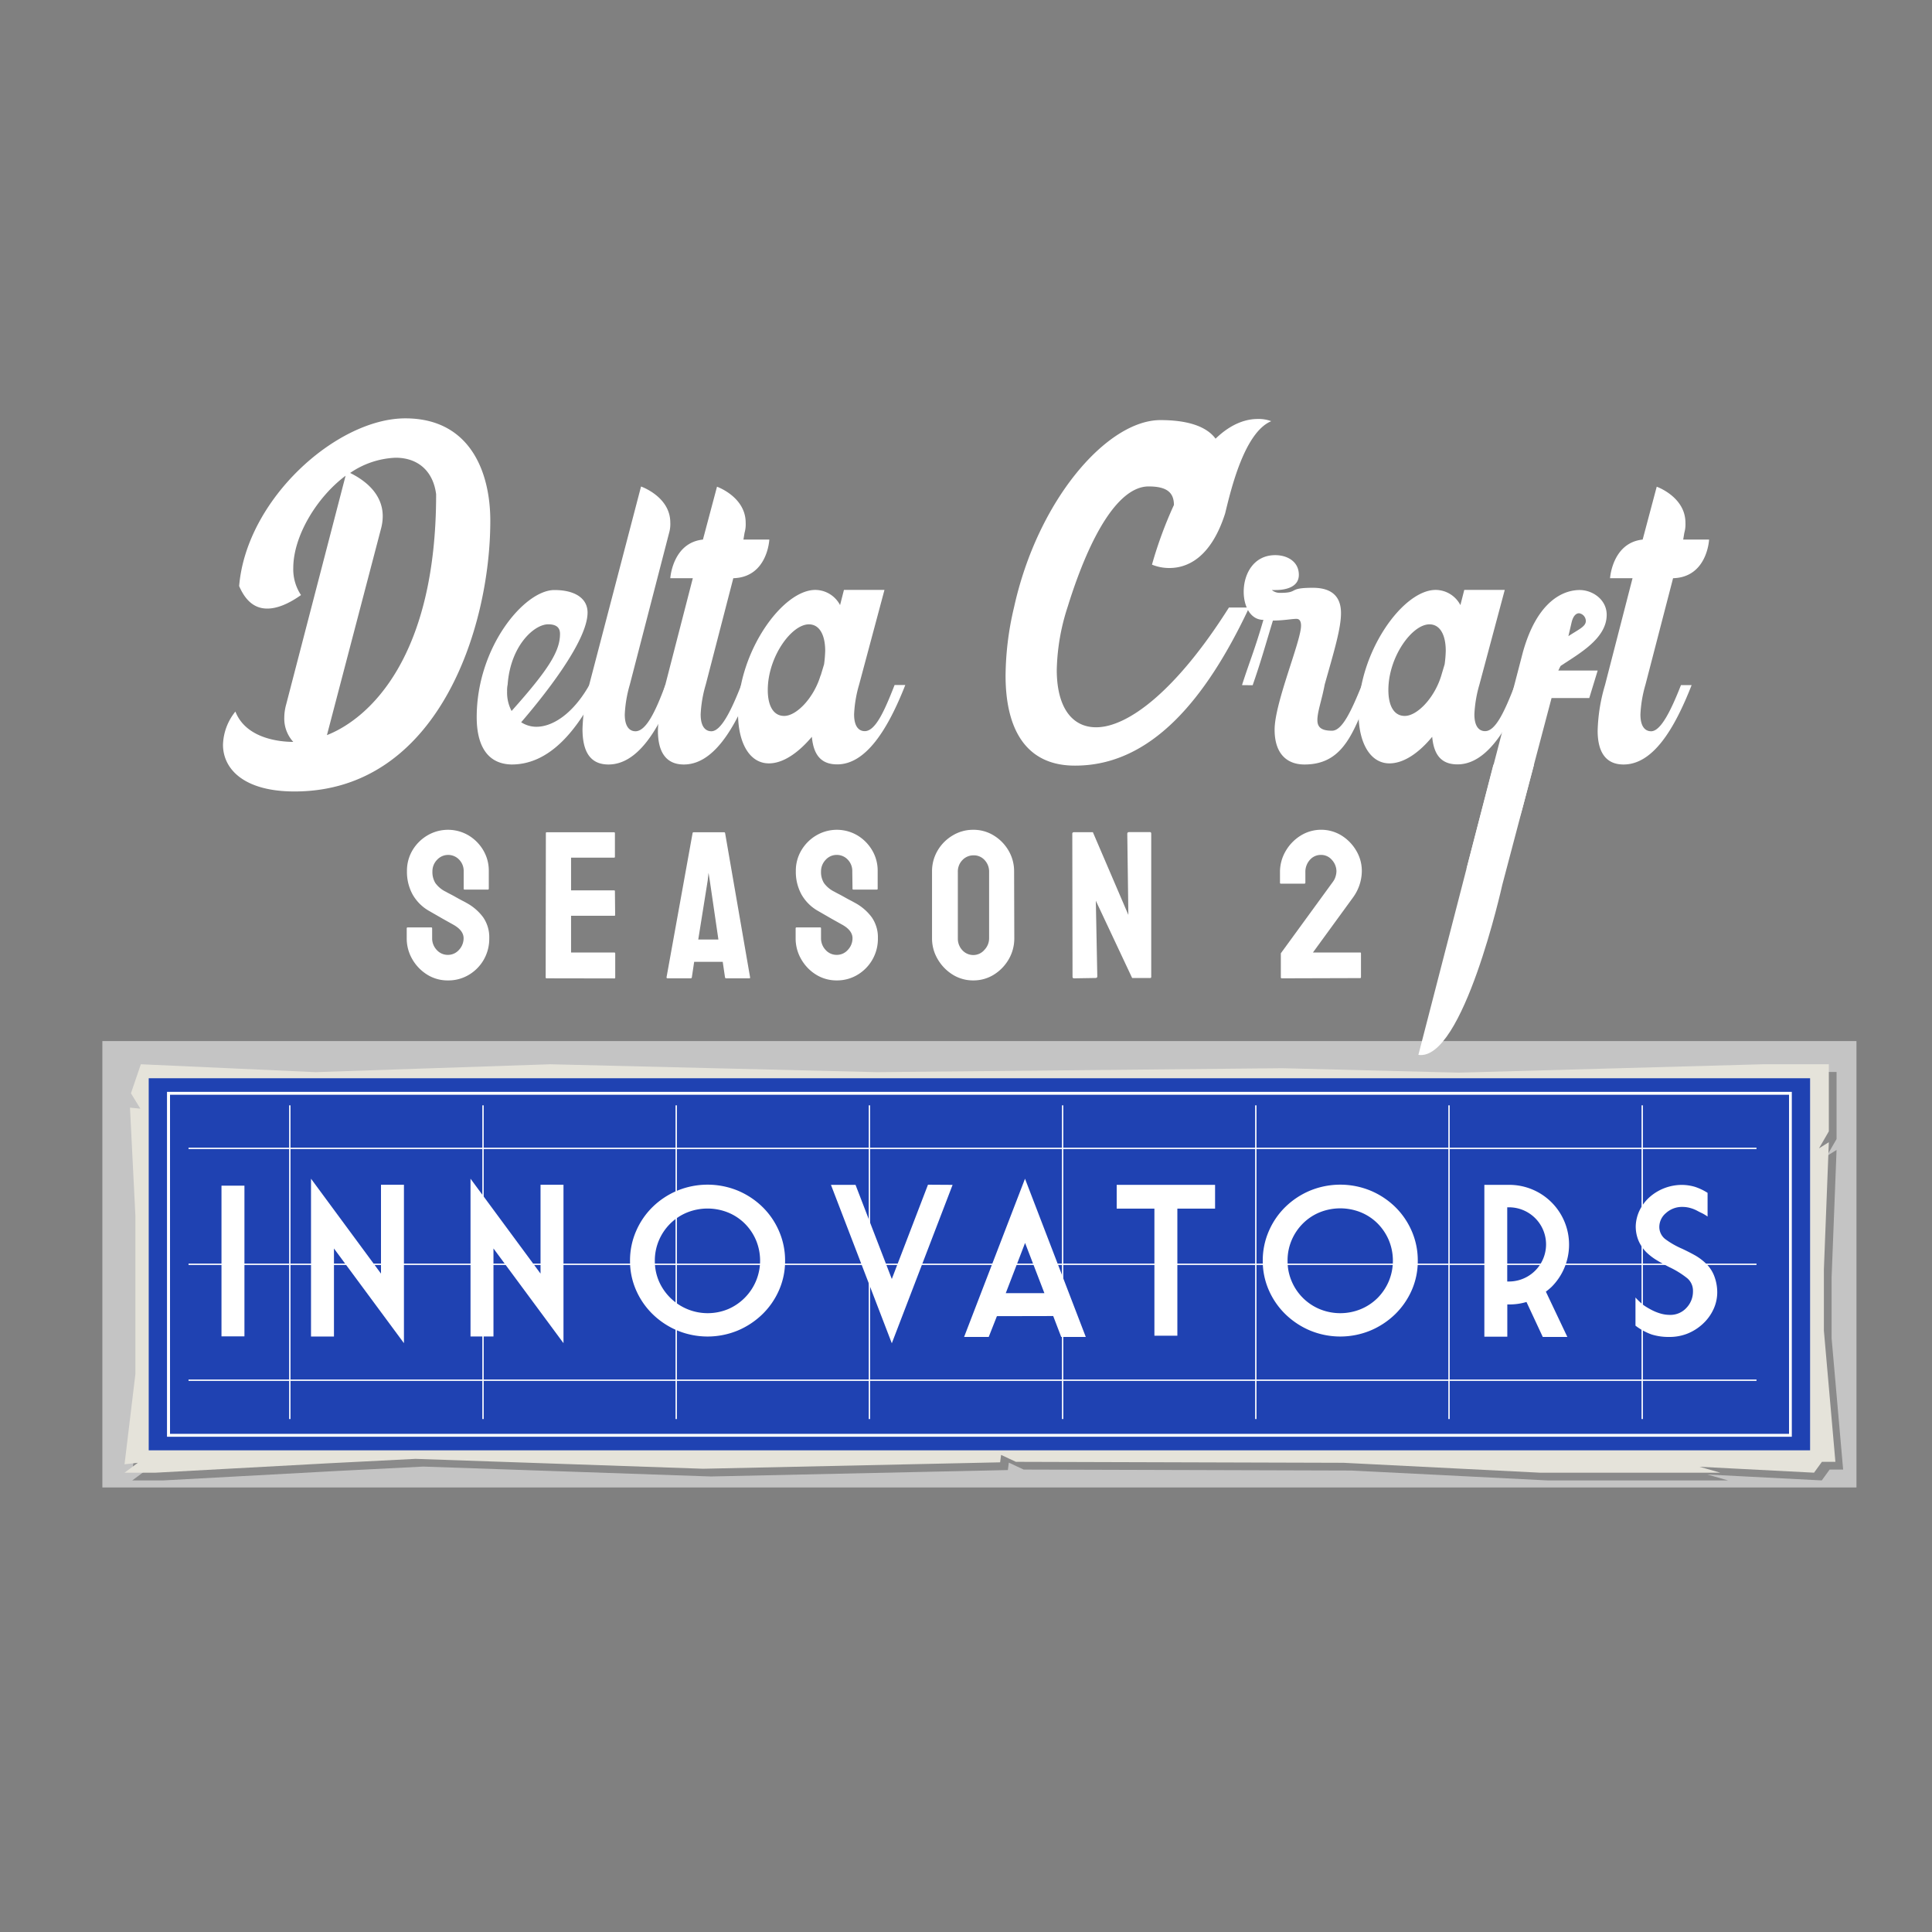 <svg xmlns="http://www.w3.org/2000/svg" viewBox="0 0 500 500"><rect x="0" y="0" width="500" height="500" fill="#808080" stroke="none"/><defs><style>.cls-1{isolation:isolate;}.cls-2{fill:#c4c4c4;}.cls-3{opacity:0.3;mix-blend-mode:multiply;}.cls-4{fill:#e5e3da;}.cls-5{fill:#1f42b2;}.cls-6{fill:#fff;}</style></defs><g class="cls-1"><g id="Inovators"><rect class="cls-2" x="26.49" y="269.43" width="453.96" height="115.52"/><g class="cls-3"><polygon points="38.45 277.43 83.64 279.47 144.4 277.43 228.91 279.47 333.85 278.45 379.55 279.6 458.19 277.43 475.3 277.43 475.3 294.79 472.75 299.2 475.3 297.6 474.02 330.53 474.02 346.36 477 380.32 473.51 380.32 471.47 383.13 441.85 381.6 447.21 383.13 400.49 383.13 349.68 380.57 264.92 380.32 261.08 378.53 260.83 380.45 183.98 382.11 109.55 379.55 86.96 380.7 42.28 383.13 34.23 383.13 37.68 380.57 34.23 380.96 37.04 357.6 37.04 316.62 35.64 288.66 38.32 288.92 35.89 284.94 38.45 277.43"/></g><polygon class="cls-4" points="36.45 275.43 81.64 277.47 142.4 275.43 226.91 277.47 331.85 276.45 377.55 277.6 456.19 275.43 473.3 275.43 473.3 292.79 470.75 297.2 473.3 295.6 472.02 328.53 472.02 344.36 475 378.32 471.51 378.32 469.47 381.13 439.85 379.6 445.21 381.13 398.49 381.13 347.68 378.57 262.92 378.32 259.08 376.53 258.83 378.45 181.98 380.11 107.55 377.55 84.96 378.7 40.28 381.13 32.23 381.13 35.68 378.57 32.23 378.96 35.04 355.6 35.04 314.62 33.64 286.66 36.32 286.92 33.89 282.94 36.45 275.43"/><rect class="cls-5" x="38.49" y="279.05" width="429.96" height="96.29"/><path class="cls-6" d="M57.32,306.85h5.94v39H57.32Z"/><path class="cls-6" d="M98.6,329.61v-23h5.94v41L86.43,323.11v22.78H80.49V305.05Z"/><path class="cls-6" d="M139.89,329.61v-23h5.94v41l-18.12-24.51v22.78h-5.94V305.05Z"/><path class="cls-6" d="M203.18,326.27a18.74,18.74,0,0,1-1.58,7.65,19.65,19.65,0,0,1-4.31,6.22,20.6,20.6,0,0,1-6.36,4.2,20.45,20.45,0,0,1-15.62,0,20.53,20.53,0,0,1-6.37-4.2,19.65,19.65,0,0,1-4.31-6.22,18.74,18.74,0,0,1-1.58-7.65,19,19,0,0,1,1.58-7.68,19.54,19.54,0,0,1,4.31-6.27,20.33,20.33,0,0,1,6.37-4.19,20.57,20.57,0,0,1,15.62,0,20.39,20.39,0,0,1,6.36,4.19,19.54,19.54,0,0,1,4.31,6.27A19,19,0,0,1,203.18,326.27Zm-33.71,0a13.29,13.29,0,0,0,1.06,5.31,13.77,13.77,0,0,0,17.9,7.22A13.67,13.67,0,0,0,195.67,321a13.51,13.51,0,0,0-2.9-4.32,13.17,13.17,0,0,0-4.34-2.88,14.23,14.23,0,0,0-10.63,0,13.43,13.43,0,0,0-4.35,2.88,13.57,13.57,0,0,0-2.92,4.32A13.33,13.33,0,0,0,169.47,326.27Z"/><path class="cls-6" d="M246.53,306.64l-15.73,41-15.75-41h6.36L230.8,331l9.36-24.4Z"/><path class="cls-6" d="M258,340.62,255.88,346h-6.37l15.76-40.95L281,346h-6.36l-2.07-5.41Zm2.29-5.95h10l-5-13Z"/><path class="cls-6" d="M289,306.64h25.46v6.15h-9.76v32.89h-5.94V312.79H289Z"/><path class="cls-6" d="M366.92,326.27a18.74,18.74,0,0,1-1.57,7.65,19.82,19.82,0,0,1-4.31,6.22,20.64,20.64,0,0,1-6.37,4.2,20.45,20.45,0,0,1-15.62,0,20.6,20.6,0,0,1-6.36-4.2,19.65,19.65,0,0,1-4.31-6.22,18.74,18.74,0,0,1-1.58-7.65,19,19,0,0,1,1.58-7.68,19.54,19.54,0,0,1,4.31-6.27,20.39,20.39,0,0,1,6.36-4.19,20.57,20.57,0,0,1,15.62,0,20.44,20.44,0,0,1,6.37,4.19,19.7,19.7,0,0,1,4.31,6.27A19,19,0,0,1,366.92,326.27Zm-33.7,0a13.29,13.29,0,0,0,1.06,5.31,13.47,13.47,0,0,0,7.26,7.22,14,14,0,0,0,10.64,0,13.46,13.46,0,0,0,4.34-2.89,13.78,13.78,0,0,0,2.9-4.33,13.86,13.86,0,0,0,0-10.63,13.85,13.85,0,0,0-2.9-4.32,13.28,13.28,0,0,0-4.34-2.88,14.25,14.25,0,0,0-10.64,0,13.28,13.28,0,0,0-4.34,2.88,13.57,13.57,0,0,0-2.92,4.32A13.33,13.33,0,0,0,333.22,326.27Z"/><path class="cls-6" d="M400.07,334.28,405.63,346h-6.36l-4.22-9.05a15.37,15.37,0,0,1-4.51.64h-.45v8.35h-5.94v-39.3h6.39a15.47,15.47,0,0,1,11,26.41A17,17,0,0,1,400.07,334.28Zm-10-2.63h.45a9.6,9.6,0,1,0,0-19.2h-.45Z"/><path class="cls-6" d="M431.93,346a14.61,14.61,0,0,1-4.49-.64,15.48,15.48,0,0,1-4.18-2.28v-7.29a16,16,0,0,0,2.12,2,18.86,18.86,0,0,0,1.82,1.1,12.65,12.65,0,0,0,2.37,1,8.65,8.65,0,0,0,2.57.4,5.6,5.6,0,0,0,4.31-1.82,6.08,6.08,0,0,0,1.69-4.31,4.23,4.23,0,0,0-1.43-3.31,23.14,23.14,0,0,0-4.7-2.92c-1.31-.67-2.41-1.28-3.31-1.83a14.73,14.73,0,0,1-2.6-2,9.73,9.73,0,0,1-2-2.9,9.56,9.56,0,0,1-.77-4,10.15,10.15,0,0,1,1.09-4.15,11.18,11.18,0,0,1,2.65-3.37,12.55,12.55,0,0,1,3.81-2.24,12.74,12.74,0,0,1,4.49-.79,12.38,12.38,0,0,1,3.24.49,14.23,14.23,0,0,1,3.31,1.57v6.13a11.59,11.59,0,0,0-1.52-.91c-.27-.12-.66-.31-1.17-.59a8.86,8.86,0,0,0-1.75-.7,7.58,7.58,0,0,0-2.11-.29,6.15,6.15,0,0,0-4.21,1.58,4.7,4.7,0,0,0-1.73,3.59,4,4,0,0,0,1.45,3.09,21.52,21.52,0,0,0,4.49,2.58c1.42.68,2.57,1.27,3.46,1.78a14.28,14.28,0,0,1,2.64,2,8.94,8.94,0,0,1,2.1,3.08,11.84,11.84,0,0,1,.85,4.4,10.42,10.42,0,0,1-1,4.44,11.89,11.89,0,0,1-2.74,3.73,12.93,12.93,0,0,1-4,2.53A12.54,12.54,0,0,1,431.93,346Z"/><path class="cls-6" d="M463.72,371.83H43.22V282.57h420.5ZM44,371.08H463V283.32H44Z"/><rect class="cls-6" x="74.83" y="286.06" width="0.35" height="81.19"/><rect class="cls-6" x="124.83" y="286.06" width="0.35" height="81.19"/><rect class="cls-6" x="174.83" y="286.06" width="0.35" height="81.19"/><rect class="cls-6" x="224.83" y="286.06" width="0.35" height="81.19"/><rect class="cls-6" x="274.83" y="286.06" width="0.35" height="81.19"/><rect class="cls-6" x="324.83" y="286.06" width="0.35" height="81.19"/><rect class="cls-6" x="374.83" y="286.06" width="0.35" height="81.19"/><rect class="cls-6" x="424.83" y="286.06" width="0.35" height="81.19"/><rect class="cls-6" x="48.79" y="297.02" width="405.79" height="0.35"/><rect class="cls-6" x="48.79" y="327.02" width="405.79" height="0.35"/><rect class="cls-6" x="48.79" y="357.02" width="405.79" height="0.35"/></g><g id="DELTA_CRAFT" data-name="DELTA CRAFT"><path class="cls-6" d="M115.91,253.73a9.92,9.92,0,0,1-5.35-1.49,11.35,11.35,0,0,1-3.86-4,10.66,10.66,0,0,1-1.44-5.46v-2.5c0-.18.09-.27.28-.27h6.08c.14,0,.22.09.22.27v2.5a4.34,4.34,0,0,0,1.19,3.07,3.81,3.81,0,0,0,2.88,1.27,3.77,3.77,0,0,0,2.88-1.3,4.38,4.38,0,0,0,1.19-3q0-2-2.6-3.48l-2.72-1.52-3.48-2a11.32,11.32,0,0,1-4.42-4.37,12.18,12.18,0,0,1-1.44-6,10.37,10.37,0,0,1,1.46-5.45,11,11,0,0,1,3.89-3.83,10.49,10.49,0,0,1,10.54,0,11,11,0,0,1,3.85,3.86,10.34,10.34,0,0,1,1.44,5.4V230a.2.2,0,0,1-.22.22H120.2A.2.2,0,0,1,120,230l0-4.46a4.18,4.18,0,0,0-1.2-3.09,3.9,3.9,0,0,0-5.7.08,4.25,4.25,0,0,0-1.19,3,5.42,5.42,0,0,0,.76,3,7.21,7.21,0,0,0,2.77,2.28c.18.11.53.3,1.06.57s1.09.58,1.71.93,1.16.64,1.65.89.79.42.9.49a13.08,13.08,0,0,1,4.29,3.72,9.06,9.06,0,0,1,1.57,5.41,10.91,10.91,0,0,1-1.43,5.56,10.8,10.8,0,0,1-3.86,3.91A10.27,10.27,0,0,1,115.91,253.73Z"/><path class="cls-6" d="M141.44,253.19c-.15,0-.22-.09-.22-.27l.05-37.31a.2.2,0,0,1,.22-.22h17.44q.21,0,.21.27v6.08c0,.15-.07.22-.21.22H147.79v8.47h11.14a.19.19,0,0,1,.21.22l.06,6.14a.19.19,0,0,1-.22.21H147.79v9.51H159c.14,0,.22.09.22.27V253a.2.2,0,0,1-.22.22Z"/><path class="cls-6" d="M172.5,252.92l6.74-37.31a.25.25,0,0,1,.27-.22h7.88a.26.26,0,0,1,.27.22l6.46,37.31c0,.18,0,.27-.22.27h-6q-.21,0-.27-.27l-.59-4h-7.39l-.6,4q-.06.27-.27.27h-6C172.58,253.19,172.5,253.1,172.5,252.92Zm8.21-9.78h5.21l-2.23-15.26-.32-2-.22,2Z"/><path class="cls-6" d="M216.55,253.73a10,10,0,0,1-5.35-1.49,11.23,11.23,0,0,1-3.85-4,10.66,10.66,0,0,1-1.44-5.46v-2.5a.24.24,0,0,1,.27-.27h6.08c.15,0,.22.09.22.27v2.5a4.38,4.38,0,0,0,1.19,3.07,3.81,3.81,0,0,0,2.88,1.27,3.77,3.77,0,0,0,2.88-1.3,4.35,4.35,0,0,0,1.2-3q0-2-2.61-3.48l-2.72-1.52-3.47-2a11.29,11.29,0,0,1-4.43-4.37,12.18,12.18,0,0,1-1.44-6,10.28,10.28,0,0,1,1.47-5.45,10.87,10.87,0,0,1,3.88-3.83,10.49,10.49,0,0,1,10.54,0,11,11,0,0,1,3.85,3.86,10.34,10.34,0,0,1,1.44,5.4V230a.19.19,0,0,1-.21.22h-6.09a.19.19,0,0,1-.21-.22l-.06-4.46a4.21,4.21,0,0,0-1.19-3.09,3.87,3.87,0,0,0-2.83-1.2,3.82,3.82,0,0,0-2.88,1.28,4.29,4.29,0,0,0-1.19,3,5.42,5.42,0,0,0,.76,3,7.28,7.28,0,0,0,2.77,2.28c.18.11.53.3,1.06.57s1.09.58,1.71.93,1.17.64,1.66.89l.89.49a13.08,13.08,0,0,1,4.29,3.72,9.06,9.06,0,0,1,1.58,5.41,10.82,10.82,0,0,1-5.3,9.47A10.24,10.24,0,0,1,216.55,253.73Z"/><path class="cls-6" d="M251.91,253.73a9.92,9.92,0,0,1-5.35-1.49,11.49,11.49,0,0,1-3.88-4,10.49,10.49,0,0,1-1.47-5.46l0-17.22a10.5,10.5,0,0,1,1.44-5.43,11,11,0,0,1,3.89-3.91,10.13,10.13,0,0,1,5.32-1.47,9.93,9.93,0,0,1,5.32,1.47,11.12,11.12,0,0,1,3.83,3.91,10.5,10.5,0,0,1,1.44,5.43l.05,17.22a10.75,10.75,0,0,1-1.43,5.46,11.35,11.35,0,0,1-3.86,4A9.92,9.92,0,0,1,251.91,253.73Zm0-6.57a3.74,3.74,0,0,0,2.85-1.33,4.31,4.31,0,0,0,1.22-3l0-17.22a4.33,4.33,0,0,0-1.14-3,3.74,3.74,0,0,0-2.88-1.25,3.91,3.91,0,0,0-2.88,1.22,4.21,4.21,0,0,0-1.19,3.07v17.22a4.34,4.34,0,0,0,1.19,3.07A3.81,3.81,0,0,0,251.91,247.16Z"/><path class="cls-6" d="M278,253.19c-.29,0-.43-.13-.43-.38l-.06-37a.38.38,0,0,1,.44-.43h4.89l9.18,21.4-.28-21c0-.29.17-.43.49-.43h5.38c.22,0,.33.14.33.43l0,37q0,.33-.27.33H293l-9.4-20,.38,19.56c0,.29-.16.43-.49.43Z"/><path class="cls-6" d="M331.75,253.19a.24.24,0,0,1-.27-.27v-6.14a.31.31,0,0,1,.11-.22L345,228.15a4.18,4.18,0,0,0,.63-1.27,4.89,4.89,0,0,0,.24-1.39,4.39,4.39,0,0,0-1.14-2.91,3.65,3.65,0,0,0-2.88-1.33,3.73,3.73,0,0,0-2.85,1.28,4.6,4.6,0,0,0-1.17,3.23v2.66a.24.24,0,0,1-.27.27h-6.08c-.15,0-.22-.09-.22-.27v-2.66a10.65,10.65,0,0,1,1.49-5.54,11.41,11.41,0,0,1,3.91-4,10.07,10.07,0,0,1,10.51,0,11.38,11.38,0,0,1,3.83,3.94,10.22,10.22,0,0,1,1.44,5.27,11.78,11.78,0,0,1-2.33,6.9l-10.32,14.17H352a.2.2,0,0,1,.22.22v6.14c0,.18-.08.27-.22.27Z"/><path class="cls-6" d="M75.9,192a8.93,8.93,0,0,1-2.33-6.26,13,13,0,0,1,.43-3.2l15.44-59.42C82,128.67,75.9,138.72,75.9,147a12,12,0,0,0,2,7c-3.49,2.48-6.4,3.5-8.73,3.5-3.64,0-5.83-2.48-7.28-5.83,1.89-22.57,25.33-43.4,43-43.4,16.74,0,22,13.84,22,26.51,0,28-13.69,70.05-50.68,70.05-13.11,0-18.5-5.83-18.5-12.09a14.29,14.29,0,0,1,3.21-8.59C63.66,191.15,72.4,192,75.9,192Zm14.7-69.61c2.33,1.17,8.45,4.51,8.45,11.21a12.67,12.67,0,0,1-.44,3.21l-14,53.44c11.07-4.36,28.26-20.24,28.26-62.33-.73-5.82-4.52-9.46-10.49-9.46A22.31,22.31,0,0,0,90.6,122.41Z"/><path class="cls-6" d="M123.37,185.61c0-18.2,12.38-32.91,20.1-32.91,5.39,0,8.59,2.19,8.59,5.83,0,7.57-11.79,22.13-17.18,28.39a7.28,7.28,0,0,0,3.93,1.17c4.22,0,9.47-3.35,13.69-10.78h2.77c-5.83,11.94-13.11,20.54-22.87,20.54C125.41,197.7,123.37,191.88,123.37,185.61Zm7.87-6.69A10.11,10.11,0,0,0,132.4,184c9.76-10.92,12.53-15.58,12.53-19.95,0-1.31-.59-2.48-3.06-2.48-3.64,0-9.76,5.54-10.49,15.59A7.35,7.35,0,0,0,131.24,178.92Z"/><path class="cls-6" d="M150.75,188.67a48.79,48.79,0,0,1,1.75-11.5l13.4-51.26s7.57,2.62,7.57,9.32a8.12,8.12,0,0,1-.29,2.62L163,177.17a32.59,32.59,0,0,0-1.31,7.72c0,3.64,1.61,4.36,2.77,4.36,2.77,0,5.24-5.24,7.72-11.94h2.77c-4.37,11.51-9.91,20.54-17.48,20.54C152.94,197.85,150.75,194.79,150.75,188.67Z"/><path class="cls-6" d="M170.27,189.11a45.44,45.44,0,0,1,1.89-11.8l7.14-27.67h-5.83s.58-9.17,8.45-10l3.64-13.68s7.42,2.62,7.42,9.32a8.12,8.12,0,0,1-.29,2.62l-.29,1.74h6.7s-.44,9.76-9.32,10l-7.13,27.53a32.19,32.19,0,0,0-1.32,7.72c0,3.64,1.61,4.36,2.77,4.36,2.48,0,5.1-5.24,7.72-11.94h2.77c-4.52,11.51-10.05,20.54-17.62,20.54C172.6,197.85,170.27,194.93,170.27,189.11Z"/><path class="cls-6" d="M199,197.56c-5,0-8-5.25-8-13,0-15.87,11.5-31.89,20-31.89a7.29,7.29,0,0,1,6.41,3.93l1-3.93h10.49l-6.55,24.47a32.08,32.08,0,0,0-1.31,7.72c0,3.64,1.6,4.36,2.76,4.36,2.77,0,5.1-5.24,7.72-11.94h2.77c-4.52,11.51-10.2,20.54-17.62,20.54-4.08,0-6.12-2.33-6.56-7.14C206.53,194.93,202.6,197.56,199,197.56Zm13.39-22.72.88-2.92a32,32,0,0,0,.29-3.49c0-4.08-1.46-6.85-4.22-6.85-4.52,0-10.64,8.45-10.64,17,0,4.08,1.46,6.7,4.23,6.7C206.09,185.32,210.61,180.66,212.35,174.84Z"/><path class="cls-6" d="M300.31,108.72c6.7,0,11.8,1.46,14.28,4.81,4.37-4.23,8.3-5.1,10.92-5.1A9.35,9.35,0,0,1,329,109c-7,2.91-10.48,17.91-11.94,23.89C313.28,144.69,307,147,302.64,147a11.8,11.8,0,0,1-4.51-.87,106.15,106.15,0,0,1,5.68-15.44c0-3.35-2-4.8-6.55-4.8-7.58,0-15,11.94-21,31.31a55.8,55.8,0,0,0-2.77,16.16c0,9.47,3.78,14.86,10.19,14.86,8.16,0,20.68-9.32,34.37-31h5.24c-11.21,23.88-25.48,40.92-45,40.92h-.14c-12.67,0-17.91-9.47-17.91-23.3a78.39,78.39,0,0,1,2.18-17.62C268.57,129.25,286.62,108.72,300.31,108.72Z"/><path class="cls-6" d="M321.43,177.31c2-6.26,3.21-8.88,5.54-16.89-3.35,0-5.1-3.5-5.1-7.28,0-4.66,2.62-9.47,8.16-9.47,3.05,0,6.11,1.6,6.11,5.1s-4.08,3.93-6,3.93h-1a3.27,3.27,0,0,0,2.19.73c5,0,1.74-1.31,8.44-1.31,3.93,0,7.28,1.46,7.28,6.55,0,4.08-1.89,10.2-4.22,18.5-.73,3.93-1.89,7-1.89,9.17,0,1.75.87,2.77,3.78,2.77,2.62,0,4.95-5,7.72-11.8h2.77c-4.66,11.36-7,20.54-17.62,20.54-4.52,0-7.72-2.77-7.72-9,0-7,6.84-22.87,6.84-26.94,0-1.17-.43-1.75-1.16-1.75-1.31,0-3.35.44-6.12.44-2,6.55-3.06,10.48-5.24,16.74Z"/><path class="cls-6" d="M359.59,197.56c-4.95,0-8-5.25-8-13,0-15.87,11.5-31.89,19.95-31.89a7.27,7.27,0,0,1,6.41,3.93l1-3.93h10.48l-6.55,24.47a32.59,32.59,0,0,0-1.31,7.72c0,3.64,1.6,4.36,2.77,4.36,2.76,0,5.09-5.24,7.71-11.94h2.77c-4.51,11.51-10.19,20.54-17.62,20.54-4.08,0-6.12-2.33-6.55-7.14C367.16,194.93,363.23,197.56,359.59,197.56ZM373,174.84l.87-2.92a29.64,29.64,0,0,0,.29-3.49c0-4.08-1.45-6.85-4.22-6.85-4.52,0-10.63,8.45-10.63,17,0,4.08,1.45,6.7,4.22,6.7C366.72,185.32,371.24,180.66,373,174.84Z"/><path class="cls-6" d="M379.54,224.79l14.56-55.92c3.79-13.69,10.78-16.17,14.71-16.17,3.35,0,7,2.48,7,6.41,0,6.26-7.42,10.19-11.94,13.25l-.58,1.17h10.19l-2.18,7.13h-9.76l-7.43,28.11C390.46,222.6,383.62,224.79,379.54,224.79Zm26.36-60.15c2.62-1.74,4.51-2.47,4.51-3.93a2.05,2.05,0,0,0-1.74-2c-.73,0-1.46.58-1.9,2.19Z"/><path class="cls-6" d="M413.47,189.11a45.09,45.09,0,0,1,1.9-11.8l7.13-27.67h-5.82s.58-9.17,8.44-10l3.64-13.68s7.43,2.62,7.43,9.32a8.12,8.12,0,0,1-.29,2.62l-.29,1.74h6.7s-.44,9.76-9.32,10l-7.14,27.53a32.59,32.59,0,0,0-1.31,7.72c0,3.64,1.6,4.36,2.77,4.36,2.47,0,5.09-5.24,7.72-11.94h2.76c-4.51,11.51-10.05,20.54-17.62,20.54C415.8,197.85,413.47,194.93,413.47,189.11Z"/><path class="cls-6" d="M367.08,273l19.41-75.11H397L388.79,229S378.66,274.74,367.08,273Z"/></g></g></svg>